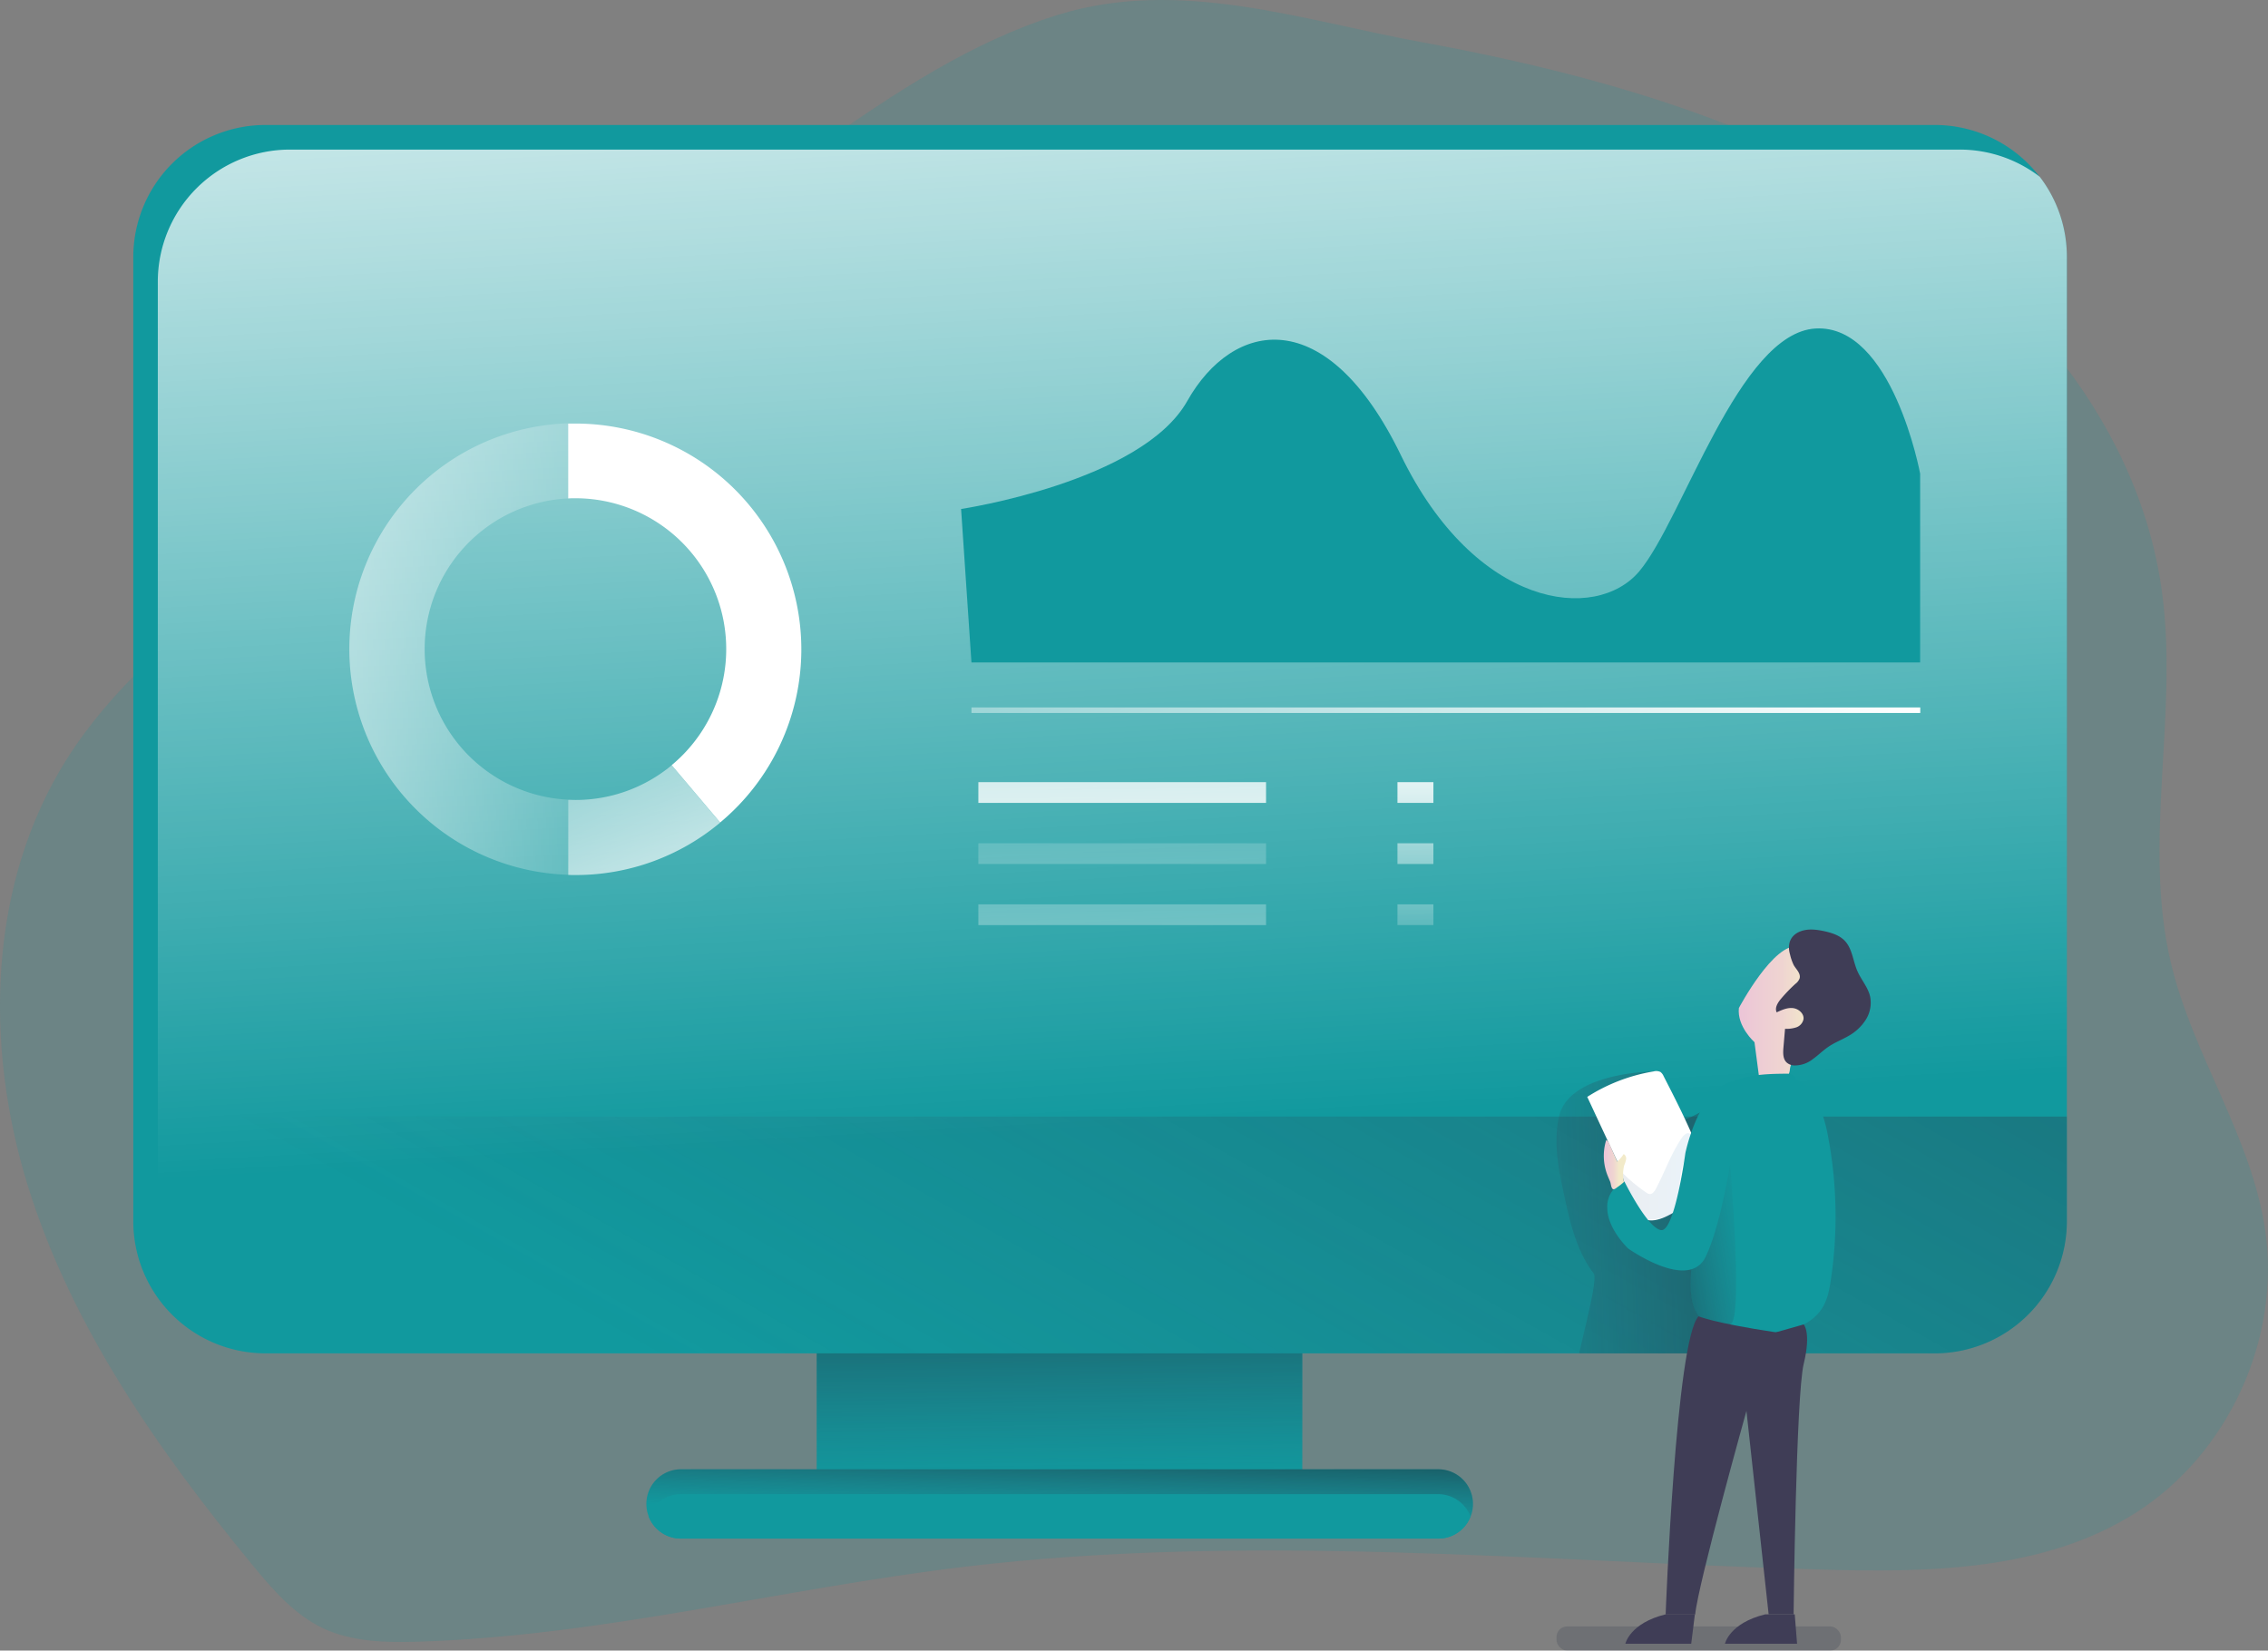 <svg id="Layer_1" data-name="Layer 1" xmlns="http://www.w3.org/2000/svg" xmlns:xlink="http://www.w3.org/1999/xlink" width="817.61" height="595.07" viewBox="0 0 817.61 595.07">
  <rect x="0" y="0" width="817.61" height="595.07" fill="#808080" stroke="none"/>
  <defs>
    <linearGradient id="linear-gradient" x1="380.87" y1="565.72" x2="382.9" y2="710.49" gradientTransform="translate(0 -172)" gradientUnits="userSpaceOnUse">
      <stop offset="0.01"/>
      <stop offset="0.97" stop-color="#3f3d56" stop-opacity="0"/>
    </linearGradient>
    <linearGradient id="linear-gradient-2" x1="412.59" y1="592.1" x2="384.25" y2="83.9" gradientTransform="translate(-3.2 -170.73)" gradientUnits="userSpaceOnUse">
      <stop offset="0.03" stop-color="#fff" stop-opacity="0"/>
      <stop offset="1" stop-color="#fff"/>
    </linearGradient>
    <linearGradient id="linear-gradient-3" x1="892.24" y1="-274.43" x2="317.43" y2="744.36" gradientTransform="translate(-3.2 -170.73)" xlink:href="#linear-gradient"/>
    <linearGradient id="linear-gradient-4" x1="801.75" y1="167.39" x2="514.56" y2="157.25" gradientTransform="matrix(1, 0, 0, -1, 0, 598)" xlink:href="#linear-gradient"/>
    <linearGradient id="linear-gradient-5" x1="587.95" y1="594.85" x2="613.05" y2="594.85" gradientTransform="translate(-3.2 -170.73)" gradientUnits="userSpaceOnUse">
      <stop offset="0" stop-color="#183866"/>
      <stop offset="1" stop-color="#1a7fc1"/>
    </linearGradient>
    <linearGradient id="linear-gradient-6" x1="386.47" y1="671.36" x2="385.03" y2="719.01" gradientTransform="translate(-3.2 -170.73)" xlink:href="#linear-gradient"/>
    <linearGradient id="linear-gradient-7" x1="260.64" y1="403.52" x2="-1.02" y2="409.53" xlink:href="#linear-gradient-2"/>
    <linearGradient id="linear-gradient-8" x1="323.53" y1="302.97" x2="285.06" y2="343.47" xlink:href="#linear-gradient-2"/>
    <linearGradient id="linear-gradient-9" x1="196" y1="376.56" x2="257.75" y2="533.47" xlink:href="#linear-gradient-2"/>
    <linearGradient id="linear-gradient-10" x1="455.64" y1="278.36" x2="549" y2="491.42" gradientTransform="translate(0 -172)" gradientUnits="userSpaceOnUse">
      <stop offset="0" stop-color="#fff" stop-opacity="0"/>
      <stop offset="1" stop-color="#fff"/>
    </linearGradient>
    <linearGradient id="linear-gradient-11" x1="402.14" y1="262.31" x2="405.17" y2="507.3" gradientTransform="translate(0 -172)" xlink:href="#linear-gradient-2"/>
    <linearGradient id="linear-gradient-12" x1="403.92" y1="428.49" x2="406.96" y2="673.48" gradientTransform="translate(0 -172)" gradientUnits="userSpaceOnUse">
      <stop offset="0.03" stop-color="#fff" stop-opacity="0"/>
      <stop offset="0.45" stop-color="#fff" stop-opacity="0.45"/>
      <stop offset="1" stop-color="#fff"/>
    </linearGradient>
    <linearGradient id="linear-gradient-13" x1="403.65" y1="428.49" x2="406.69" y2="673.48" gradientTransform="translate(0 -172)" xlink:href="#linear-gradient-2"/>
    <linearGradient id="linear-gradient-14" x1="510.02" y1="224.43" x2="510.31" y2="332.83" gradientTransform="matrix(1, 0, 0, -1, 0, 598)" xlink:href="#linear-gradient-12"/>
    <linearGradient id="linear-gradient-15" x1="510.13" y1="239.51" x2="510.41" y2="347.91" gradientTransform="matrix(1, 0, 0, -1, 0, 598)" xlink:href="#linear-gradient-12"/>
    <linearGradient id="linear-gradient-16" x1="510.19" y1="239.5" x2="510.47" y2="347.91" gradientTransform="matrix(1, 0, 0, -1, 0, 598)" xlink:href="#linear-gradient-12"/>
    <linearGradient id="linear-gradient-17" x1="630" y1="536.18" x2="666.85" y2="536.18" gradientTransform="translate(-3.2 -170.73)" gradientUnits="userSpaceOnUse">
      <stop offset="0" stop-color="#ecc4d7"/>
      <stop offset="0.16" stop-color="#edcbd5"/>
      <stop offset="0.42" stop-color="#efd4d1"/>
      <stop offset="0.7" stop-color="#f2eac9"/>
    </linearGradient>
    <linearGradient id="linear-gradient-18" x1="562.76" y1="630.47" x2="636.33" y2="617.78" gradientTransform="translate(-3.2 -170.73)" xlink:href="#linear-gradient"/>
    <linearGradient id="linear-gradient-19" x1="581.37" y1="590.6" x2="589.42" y2="590.6" xlink:href="#linear-gradient-17"/>
  </defs>
  <title>analyze_on_screen</title>
  <rect x="561.12" y="586.36" width="102.53" height="8.71" rx="3.85" fill="#1d2741" opacity="0.18" style="isolation: isolate"/>
  <path d="M381.45,5.34c-31.33,9.69-59,28.31-85.92,47.05Q188.18,127.17,86.62,209.85c-23.17,18.85-46.47,38.42-62.45,63.67-28.49,45-29.9,103.28-14.09,154.13S57.16,523.07,91,564.2c7.31,8.89,15.09,17.92,25.49,22.83s22.58,5.17,34.2,4.82c66.31-2,131.16-19.15,197-27,102.2-12.23,205.55-2,308.44,1,39.23,1.13,81,.53,114.07-20.64s52-62.47,46.44-101.34c-4.83-33.87-26.06-63.27-34-96.55-10.38-43.47,2.74-89.34-3.22-133.64-8.59-64.55-57.46-118-114.59-149.2C618,38.89,564.71,24.77,512.45,15.19,469.18,7.27,425.12-8.17,381.45,5.34Z" transform="translate(0 0)" fill="#11999e" opacity="0.18" style="isolation: isolate"/>
  <rect x="294.42" y="402.55" width="175.05" height="136.14" fill="#11999e"/>
  <rect x="294.42" y="402.55" width="175.05" height="136.14" fill="url(#linear-gradient)"/>
  <path d="M745.1,92.7V440.27a47.64,47.64,0,0,1-47.64,47.64H95.7a47.66,47.66,0,0,1-47.65-47.64V92.7A47.64,47.64,0,0,1,95.69,45.06H697.46a47.62,47.62,0,0,1,47.64,47.6v0Z" transform="translate(0 0)" fill="#11999e"/>
  <path d="M745.1,92.7V440.27a47.64,47.64,0,0,1-47.64,47.64H95.7a47.52,47.52,0,0,1-29-9.81,47.35,47.35,0,0,1-9.81-29V101.57a47.64,47.64,0,0,1,47.64-47.64H706.34a47.35,47.35,0,0,1,29,9.81A47.42,47.42,0,0,1,745.1,92.7Z" transform="translate(0 0)" fill="url(#linear-gradient-2)"/>
  <path d="M745.1,402.55v37.72a47.64,47.64,0,0,1-47.64,47.64H95.7a47.64,47.64,0,0,1-47.65-47.63h0V402.55Z" transform="translate(0 0)" fill="url(#linear-gradient-3)"/>
  <path d="M653.15,428.27a144.09,144.09,0,0,1-4.72,38.5c-1.7,6.46-3.92,13-8.08,18.19a24.25,24.25,0,0,1-2.82,3H569.26c2.77-12,6.64-27.06,5.28-28.83-6.18-8.08-8.54-18.37-10.68-28.32-1.79-8.33-3.53-16.88-2.36-25.33.14-1,.31-2,.51-2.89,2.91-13.34,24.74-16.13,34.12-16.26l8,16.26c0,7.86,33.84-20.89,39.77-14.58,3.4,3.62,5.54,8.85,6.89,14.58C652.8,411.27,653.06,421.18,653.15,428.27Z" transform="translate(0 0)" fill="url(#linear-gradient-4)"/>
  <path d="M582.88,418.37,572.2,395.45a63.71,63.71,0,0,1,23.93-9.18,3.51,3.51,0,0,1,2.47.21,3.63,3.63,0,0,1,1.12,1.48c4.38,8.54,8.76,17.09,12.27,26,1.64,4.16,3.09,8.75,1.76,13-1.63,5.22-6.86,8.32-11.68,10.9C586.8,446.11,587.47,428.27,582.88,418.37Z" transform="translate(0 0)" fill="#fff"/>
  <path d="M605.08,412.12c-3.18,5.26-5.27,11.1-8.17,16.52-.49.91-1.23,1.95-2.26,1.84a2.6,2.6,0,0,1-1.18-.54,62.08,62.08,0,0,1-8.72-7.21c0,5.89,3.59,11.11,7,15.92a2.7,2.7,0,0,0,.89.89,2.3,2.3,0,0,0,1,.17A21.82,21.82,0,0,0,605,436.63a1.3,1.3,0,0,0,.54-.47,1.35,1.35,0,0,0,.12-.74c-.11-5.75-.67-11.75,1.59-17,.69-1.62,1.64-3.13,2.19-4.81.36-1.11,1.08-4.67-.7-5.06C607.32,408.2,605.66,411.16,605.08,412.12Z" transform="translate(0 0)" opacity="0.09" fill="url(#linear-gradient-5)" style="isolation: isolate"/>
  <path d="M531,542.2a12.09,12.09,0,0,1-.84,4.49,12.43,12.43,0,0,1-11.65,8h-273a12.48,12.48,0,0,1-11.65-8,12.09,12.09,0,0,1-.84-4.49,12.48,12.48,0,0,1,12.47-12.49h273A12.49,12.49,0,0,1,531,542.18Z" transform="translate(0 0)" fill="#11999e"/>
  <path d="M531,542.2a12.09,12.09,0,0,1-.84,4.49,12.43,12.43,0,0,1-11.65,8h-273a12.48,12.48,0,0,1-11.65-8,12.09,12.09,0,0,1-.84-4.49,12.48,12.48,0,0,1,12.47-12.49h273A12.49,12.49,0,0,1,531,542.18Z" transform="translate(0 0)" fill="url(#linear-gradient-6)"/>
  <path d="M530.11,546.69a12.43,12.43,0,0,1-11.65,8h-273a12.48,12.48,0,0,1-11.65-8,12.28,12.28,0,0,1,2.82-4.35,12.46,12.46,0,0,1,8.83-3.66h273A12.48,12.48,0,0,1,530.11,546.69Z" transform="translate(0 0)" fill="#11999e"/>
  <path d="M153.09,234a54.35,54.35,0,0,0,51.71,54.3v27.08a81.42,81.42,0,0,1,0-162.76V179.7A54.35,54.35,0,0,0,153.09,234Z" transform="translate(0 0)" fill="url(#linear-gradient-7)"/>
  <path d="M288.88,234a81.26,81.26,0,0,1-29.27,62.53l-17.47-20.68a54.37,54.37,0,0,0-34.69-96.22c-.88,0-1.75,0-2.62.07v-27h2.62A81.44,81.44,0,0,1,288.88,234Z" transform="translate(0 0)" fill="url(#linear-gradient-8)"/>
  <path d="M259.61,296.57a81.05,81.05,0,0,1-52.16,18.9c-.88,0-1.75,0-2.62-.05V288.34c.87,0,1.74.06,2.62.06a54.13,54.13,0,0,0,34.69-12.51Z" transform="translate(0 0)" fill="url(#linear-gradient-9)"/>
  <rect x="350.21" y="255.05" width="342.04" height="1.99" fill="url(#linear-gradient-10)"/>
  <path d="M346.47,183.5s65.07-9.73,81.52-38.89,50.11-35.9,77,19.44,70.31,60.58,86,41.88,35.9-86,63.57-87.5,37.65,52.35,37.65,52.35v68.06h-342Z" transform="translate(0 0)" fill="#11999e"/>
  <rect x="352.7" y="281.98" width="103.71" height="7.48" fill="url(#linear-gradient-11)"/>
  <rect x="352.7" y="304.01" width="103.71" height="7.48" fill="url(#linear-gradient-12)"/>
  <rect x="352.7" y="326.04" width="103.71" height="7.48" fill="url(#linear-gradient-13)"/>
  <rect x="503.78" y="281.98" width="12.96" height="7.48" fill="url(#linear-gradient-14)"/>
  <rect x="503.78" y="304.01" width="12.96" height="7.48" fill="url(#linear-gradient-15)"/>
  <rect x="503.78" y="326.04" width="12.96" height="7.48" fill="url(#linear-gradient-16)"/>
  <path d="M626.86,363.42s12.67-23.93,21.47-22.17,17.6,10.91,14.78,17.95-17.41,20.07-17.86,26.4-11,3.52-11,3.52l-1.76-13.38S626.15,370.11,626.86,363.42Z" transform="translate(0 0)" fill="url(#linear-gradient-17)"/>
  <path d="M649.53,335.61c2.6-.84,5.42-.47,8.08.1s5.55,1.47,7.46,3.5c2.71,2.88,2.92,7.25,4.51,10.88,1.37,3.14,3.83,5.82,4.59,9.16a11.45,11.45,0,0,1-1.55,8.37,17.45,17.45,0,0,1-6.3,5.89c-2.24,1.3-4.69,2.24-6.86,3.66s-3.85,3.16-5.87,4.61a10.52,10.52,0,0,1-6.93,2.33,4.34,4.34,0,0,1-2.61-1.09c-1.35-1.3-1.28-3.45-1.13-5.32q.3-3.39.58-6.79a11.41,11.41,0,0,0,4.06-.53,3.94,3.94,0,0,0,2.6-2.94c.27-2-1.77-3.77-3.81-4s-4,.67-5.86,1.53c-.78-1.61.37-3.46,1.52-4.84a56.52,56.52,0,0,1,5.26-5.46,4.38,4.38,0,0,0,1.48-1.92c.52-1.84-1.33-3.37-2.12-4.82a18,18,0,0,1-1.33-3.84C644.18,340.27,645.48,336.91,649.53,335.61Z" transform="translate(0 0)" fill="#3f3d56"/>
  <path d="M660,461.52c-.5,3.31-1.13,6.69-2.81,9.59-5,8.59-16.73,9.87-26.67,9.66-4.81-.09-10.1-.55-14.16-2.84a12.53,12.53,0,0,1-4-3.42c-2.72-3.65-3-8.53-2.87-13.08.15-4.71.6-9.53.67-14.27.09-5.87-.42-11.62-2.82-16.91C606,427.35,611.8,416.92,613,414c2-4.73-4.1-1.78-2.15-6.51,2.15-5.21,4.43-10.6,8.65-14.3,6.54-5.7,16-6.05,24.7-6.1,1.4,0,3.34.64,3,2,6.67,1.83,10.23,12.6,11.57,19.37A154.7,154.7,0,0,1,660,461.52Z" transform="translate(0 0)" fill="#11999e"/>
  <path d="M623.74,477.48a36.87,36.87,0,0,1-7.42.45,12.53,12.53,0,0,1-4-3.42c-2.72-3.65-3-8.53-2.87-13.08.15-4.71.6-9.53.67-14.27l13.59-27.29S628.54,476.45,623.74,477.48Z" transform="translate(0 0)" fill="url(#linear-gradient-18)"/>
  <path d="M640.23,480.33l10-2.85s2.77,2.89,0,14.24S646.59,582,646.59,582h-9l-8-73.34s-17.42,62.3-18.48,73.39H600.46s3.72-99.35,11.89-107.49C612.35,474.51,617.18,476.87,640.23,480.33Z" transform="translate(0 0)" fill="#3f3d56"/>
  <path d="M607.57,415.74s-3.81,28.18-8.68,27.74S585.62,426,585.62,426a9.58,9.58,0,0,0-6.2,9.47c0,7.55,7.52,14.63,7.52,14.63s21.69,15.49,27.86,3.15,10.3-42,10.3-42,9.14-23-.07-21.43C612.43,391.84,607.57,415.74,607.57,415.74Z" transform="translate(0 0)" fill="#11999e"/>
  <path d="M579.49,423.7a19.09,19.09,0,0,1-.44-12.72,3,3,0,0,1,1.25,1.67l2.7,6.13a12.62,12.62,0,0,0,2.33-2.72,1.86,1.86,0,0,1,.87,1.95,11.79,11.79,0,0,1-.7,2.18,13.43,13.43,0,0,0-.08,5.95,20.61,20.61,0,0,1-2.13,1.7c-.64.44-1.48,1.28-2,.73s-.57-1.94-.83-2.56S579.8,424.48,579.49,423.7Z" transform="translate(0 0)" fill="url(#linear-gradient-19)"/>
  <path d="M611,582l-1.32,10.6H585.94s1.59-7.43,14.52-10.6Z" transform="translate(0 0)" fill="#3f3d56"/>
  <path d="M647,582l.84,10.6h-26s1.58-7.43,14.52-10.6Z" transform="translate(0 0)" fill="#3f3d56"/>
</svg>
